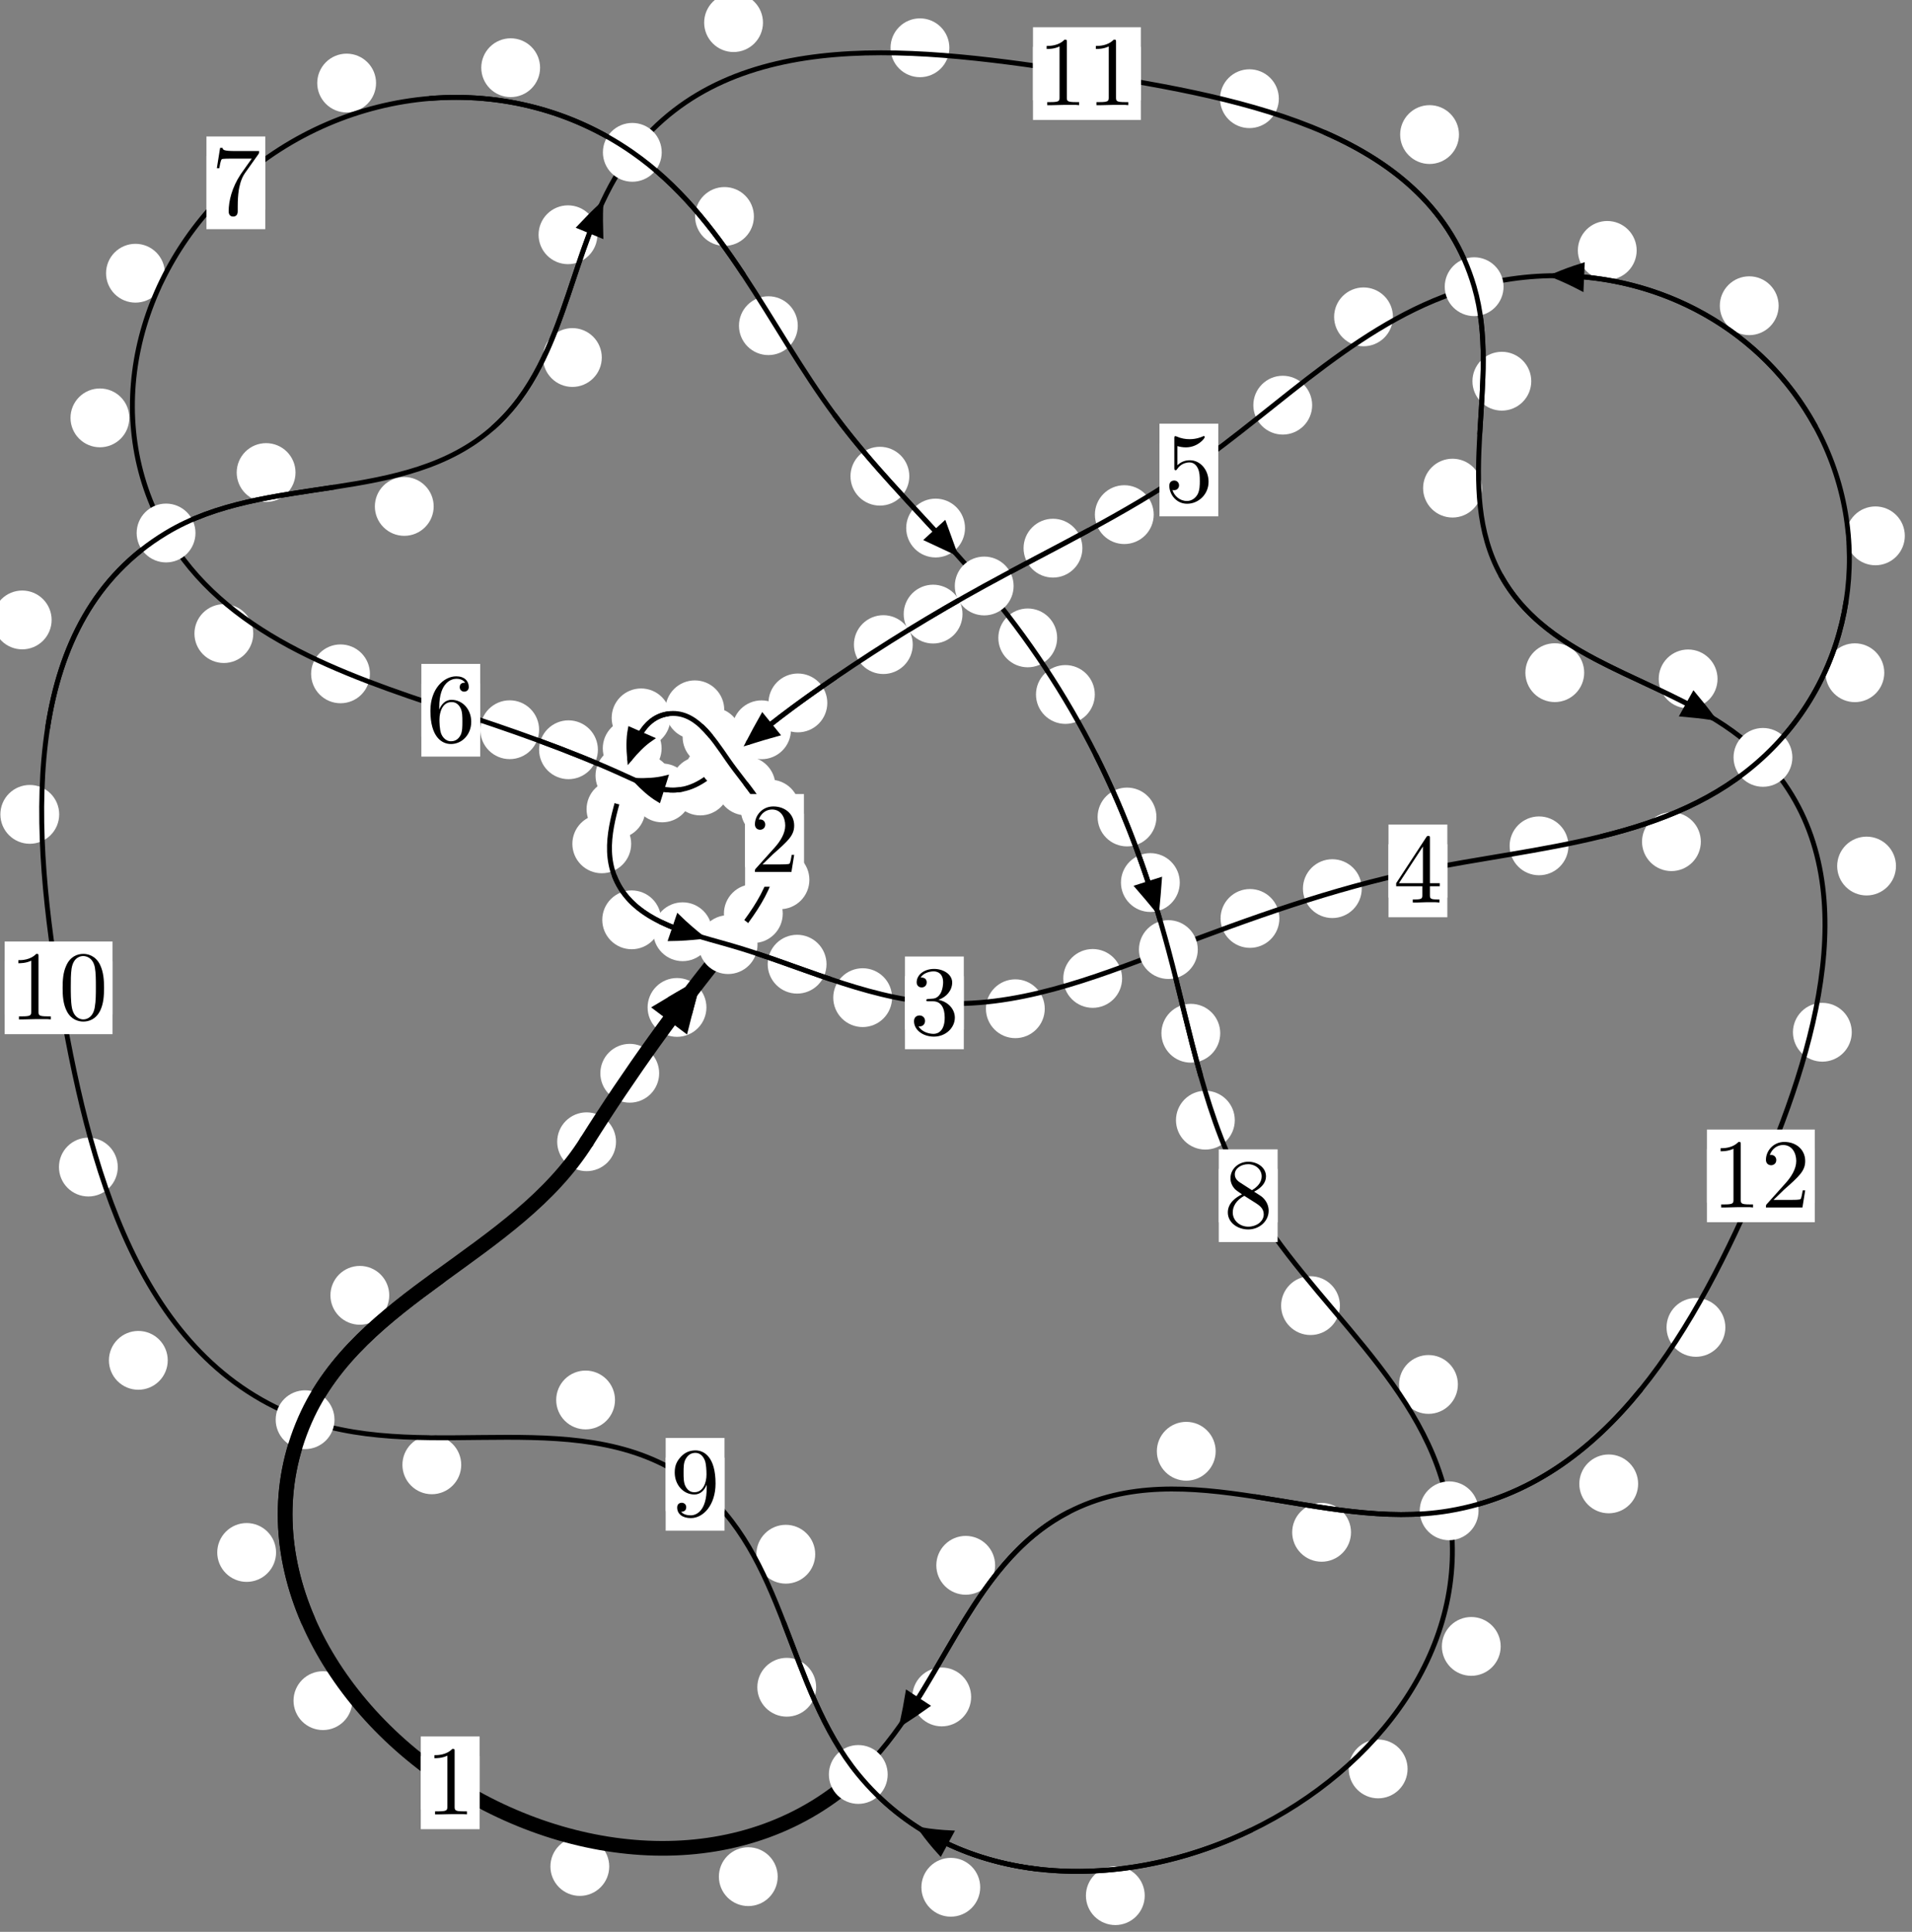 <?xml version="1.0"?>
<!-- Created by MetaPost 1.999 on 2021.07.06:0010 -->
<svg version="1.1" xmlns="http://www.w3.org/2000/svg" xmlns:xlink="http://www.w3.org/1999/xlink" width="194.323" height="196.328" viewBox="0 0 194.323 196.328">
<rect x="0" y="0" width="194.323" height="196.328" fill="#808080" stroke="none"/>
<!-- Original BoundingBox: -74.730148 -99.638138 119.592682 96.689575 -->
  <defs>
    <g transform="scale(0.01,0.01)" id="GLYPHcmr10_48">
      <path style="fill-rule: evenodd;" d="M460 -320C460 -400,455 -480,420 -554C374 -650,292 -666,250 -666C190 -666,117 -640,76 -547C44 -478,39 -400,39 -320C39 -245,43 -155,84 -79C127 2,200 22,249 22C303 22,379 1,423 -94C455 -163,460 -241,460 -320M249 -0C210 -0,151 -25,133 -121C122 -181,122 -273,122 -332C122 -396,122 -462,130 -516C149 -635,224 -644,249 -644C282 -644,348 -626,367 -527C377 -471,377 -395,377 -332C377 -257,377 -189,366 -125C351 -30,294 -0,249 -0"></path>
    </g>
    <g transform="scale(0.01,0.01)" id="GLYPHcmr10_49">
      <path style="fill-rule: evenodd;" d="M294 -640C294 -664,294 -666,271 -666C209 -602,121 -602,89 -602L89 -571C109 -571,168 -571,220 -597L220 -79C220 -43,217 -31,127 -31L95 -31L95 -0L257 -0L130 -3L217 -3L257 -3L297 -3L384 -3L419 -0L419 -31L387 -31C297 -31,294 -42,294 -79"></path>
    </g>
    <g transform="scale(0.01,0.01)" id="GLYPHcmr10_50">
      <path style="fill-rule: evenodd;" d="M127 -77L233 -180C389 -318,449 -372,449 -472C449 -586,359 -666,237 -666C124 -666,50 -574,50 -485C50 -429,100 -429,103 -429C120 -429,155 -441,155 -482C155 -508,137 -534,102 -534C94 -534,92 -534,89 -533C112 -598,166 -635,224 -635C315 -635,358 -554,358 -472C358 -392,308 -313,253 -251L61 -37C50 -26,50 -24,50 -0L421 -0L449 -174L424 -174C419 -144,412 -100,402 -85C395 -77,329 -77,307 -77"></path>
    </g>
    <g transform="scale(0.01,0.01)" id="GLYPHcmr10_51">
      <path style="fill-rule: evenodd;" d="M290 -352C372 -379,430 -449,430 -528C430 -610,342 -666,246 -666C145 -666,69 -606,69 -530C69 -497,91 -478,120 -478C151 -478,171 -500,171 -529C171 -579,124 -579,109 -579C140 -628,206 -641,242 -641C283 -641,338 -619,338 -529C338 -517,336 -459,310 -415C280 -367,246 -364,221 -363C213 -362,189 -360,182 -360C174 -359,167 -358,167 -348C167 -337,174 -337,191 -337L235 -337C317 -337,354 -269,354 -171C354 -35,285 -6,241 -6C198 -6,123 -23,88 -82C123 -77,154 -99,154 -137C154 -173,127 -193,98 -193C74 -193,42 -179,42 -135C42 -44,135 22,244 22C366 22,457 -69,457 -171C457 -253,394 -331,290 -352"></path>
    </g>
    <g transform="scale(0.01,0.01)" id="GLYPHcmr10_52">
      <path style="fill-rule: evenodd;" d="M294 -165L294 -78C294 -42,292 -31,218 -31L197 -31L197 -0L332 -0L238 -3L290 -3L332 -3L374 -3L427 -3L468 -0L468 -31L447 -31C373 -31,371 -42,371 -78L371 -165L471 -165L471 -196L371 -196L371 -651C371 -671,371 -677,355 -677C346 -677,343 -677,335 -665L28 -196L28 -165M300 -196L56 -196L300 -569"></path>
    </g>
    <g transform="scale(0.01,0.01)" id="GLYPHcmr10_53">
      <path style="fill-rule: evenodd;" d="M449 -201C449 -320,367 -420,259 -420C211 -420,168 -404,132 -369L132 -564C152 -558,185 -551,217 -551C340 -551,410 -642,410 -655C410 -661,407 -666,400 -666C399 -666,397 -666,392 -663C372 -654,323 -634,256 -634C216 -634,170 -641,123 -662C115 -665,113 -665,111 -665C101 -665,101 -657,101 -641L101 -345C101 -327,101 -319,115 -319C122 -319,124 -322,128 -328C139 -344,176 -398,257 -398C309 -398,334 -352,342 -334C358 -297,360 -258,360 -208C360 -173,360 -113,336 -71C312 -32,275 -6,229 -6C156 -6,99 -59,82 -118C85 -117,88 -116,99 -116C132 -116,149 -141,149 -165C149 -189,132 -214,99 -214C85 -214,50 -207,50 -161C50 -75,119 22,231 22C347 22,449 -74,449 -201"></path>
    </g>
    <g transform="scale(0.01,0.01)" id="GLYPHcmr10_54">
      <path style="fill-rule: evenodd;" d="M132 -328L132 -352C132 -605,256 -641,307 -641C331 -641,373 -635,395 -601C380 -601,340 -601,340 -556C340 -525,364 -510,386 -510C402 -510,432 -519,432 -558C432 -618,388 -666,305 -666C177 -666,42 -537,42 -316C42 -49,158 22,251 22C362 22,457 -72,457 -204C457 -331,368 -427,257 -427C189 -427,152 -376,132 -328M251 -6C188 -6,158 -66,152 -81C134 -128,134 -208,134 -226C134 -304,166 -404,256 -404C272 -404,318 -404,349 -342C367 -305,367 -254,367 -205C367 -157,367 -107,350 -71C320 -11,274 -6,251 -6"></path>
    </g>
    <g transform="scale(0.01,0.01)" id="GLYPHcmr10_55">
      <path style="fill-rule: evenodd;" d="M476 -609C485 -621,485 -623,485 -644L242 -644C120 -644,118 -657,114 -676L89 -676L56 -470L81 -470C84 -486,93 -549,106 -561C113 -567,191 -567,204 -567L411 -567C400 -551,321 -442,299 -409C209 -274,176 -135,176 -33C176 -23,176 22,222 22C268 22,268 -23,268 -33L268 -84C268 -139,271 -194,279 -248C283 -271,297 -357,341 -419"></path>
    </g>
    <g transform="scale(0.01,0.01)" id="GLYPHcmr10_56">
      <path style="fill-rule: evenodd;" d="M163 -457C117 -487,113 -521,113 -538C113 -599,178 -641,249 -641C322 -641,386 -589,386 -517C386 -460,347 -412,287 -377M309 -362C381 -399,430 -451,430 -517C430 -609,341 -666,250 -666C150 -666,69 -592,69 -499C69 -481,71 -436,113 -389C124 -377,161 -352,186 -335C128 -306,42 -250,42 -151C42 -45,144 22,249 22C362 22,457 -61,457 -168C457 -204,446 -249,408 -291C389 -312,373 -322,309 -362M209 -320L332 -242C360 -223,407 -193,407 -132C407 -58,332 -6,250 -6C164 -6,92 -68,92 -151C92 -209,124 -273,209 -320"></path>
    </g>
    <g transform="scale(0.01,0.01)" id="GLYPHcmr10_57">
      <path style="fill-rule: evenodd;" d="M367 -318L367 -286C367 -52,263 -6,205 -6C188 -6,134 -8,107 -42C151 -42,159 -71,159 -88C159 -119,135 -134,113 -134C97 -134,67 -125,67 -86C67 -19,121 22,206 22C335 22,457 -114,457 -329C457 -598,342 -666,253 -666C198 -666,149 -648,106 -603C65 -558,42 -516,42 -441C42 -316,130 -218,242 -218C303 -218,344 -260,367 -318M243 -241C227 -241,181 -241,150 -304C132 -341,132 -391,132 -440C132 -494,132 -541,153 -578C180 -628,218 -641,253 -641C299 -641,332 -607,349 -562C361 -530,365 -467,365 -421C365 -338,331 -241,243 -241"></path>
    </g>
  </defs>
  <path d="M66.993 109.072C66.993 108.28,66.678 107.519,66.118 106.959C65.557 106.398,64.797 106.084,64.004 106.084C63.212 106.084,62.452 106.398,61.891 106.959C61.331 107.519,61.016 108.28,61.016 109.072C61.016 109.865,61.331 110.625,61.891 111.186C62.452 111.746,63.212 112.061,64.004 112.061C64.797 112.061,65.557 111.746,66.118 111.186C66.678 110.625,66.993 109.865,66.993 109.072Z" style="fill: rgb(100%,100%,100%);stroke: none;"></path>
  <path d="M62.607 116.034C62.607 115.241,62.292 114.481,61.731 113.92C61.171 113.36,60.411 113.045,59.618 113.045C58.825 113.045,58.065 113.36,57.505 113.92C56.944 114.481,56.629 115.241,56.629 116.034C56.629 116.826,56.944 117.586,57.505 118.147C58.065 118.707,58.825 119.022,59.618 119.022C60.411 119.022,61.171 118.707,61.731 118.147C62.292 117.586,62.607 116.826,62.607 116.034Z" style="fill: rgb(100%,100%,100%);stroke: none;"></path>
  <path d="M79.553 92.849C79.553 92.056,79.238 91.296,78.677 90.735C78.117 90.175,77.357 89.86,76.564 89.86C75.771 89.86,75.011 90.175,74.451 90.735C73.89 91.296,73.575 92.056,73.575 92.849C73.575 93.641,73.89 94.401,74.451 94.962C75.011 95.522,75.771 95.837,76.564 95.837C77.357 95.837,78.117 95.522,78.677 94.962C79.238 94.401,79.553 93.641,79.553 92.849Z" style="fill: rgb(100%,100%,100%);stroke: none;"></path>
  <path d="M71.796 102.382C71.796 101.59,71.481 100.829,70.92 100.269C70.36 99.708,69.6 99.394,68.807 99.394C68.014 99.394,67.254 99.708,66.694 100.269C66.133 100.829,65.818 101.59,65.818 102.382C65.818 103.175,66.133 103.935,66.694 104.496C67.254 105.056,68.014 105.371,68.807 105.371C69.6 105.371,70.36 105.056,70.92 104.496C71.481 103.935,71.796 103.175,71.796 102.382Z" style="fill: rgb(100%,100%,100%);stroke: none;"></path>
  <path d="M81.263 82.224C81.263 81.432,80.948 80.672,80.387 80.111C79.827 79.551,79.067 79.236,78.274 79.236C77.481 79.236,76.721 79.551,76.161 80.111C75.6 80.672,75.285 81.432,75.285 82.224C75.285 83.017,75.6 83.777,76.161 84.338C76.721 84.898,77.481 85.213,78.274 85.213C79.067 85.213,79.827 84.898,80.387 84.338C80.948 83.777,81.263 83.017,81.263 82.224Z" style="fill: rgb(100%,100%,100%);stroke: none;"></path>
  <path d="M82.26 89.412C82.26 88.62,81.945 87.859,81.385 87.299C80.824 86.738,80.064 86.424,79.271 86.424C78.479 86.424,77.719 86.738,77.158 87.299C76.598 87.859,76.283 88.62,76.283 89.412C76.283 90.205,76.598 90.965,77.158 91.526C77.719 92.086,78.479 92.401,79.271 92.401C80.064 92.401,80.824 92.086,81.385 91.526C81.945 90.965,82.26 90.205,82.26 89.412Z" style="fill: rgb(100%,100%,100%);stroke: none;"></path>
  <path d="M75.354 74.888C75.354 74.096,75.04 73.336,74.479 72.775C73.919 72.215,73.158 71.9,72.366 71.9C71.573 71.9,70.813 72.215,70.252 72.775C69.692 73.336,69.377 74.096,69.377 74.888C69.377 75.681,69.692 76.441,70.252 77.002C70.813 77.562,71.573 77.877,72.366 77.877C73.158 77.877,73.919 77.562,74.479 77.002C75.04 76.441,75.354 75.681,75.354 74.888Z" style="fill: rgb(100%,100%,100%);stroke: none;"></path>
  <path d="M78.807 79.872C78.807 79.079,78.492 78.319,77.932 77.758C77.371 77.198,76.611 76.883,75.819 76.883C75.026 76.883,74.266 77.198,73.705 77.758C73.145 78.319,72.83 79.079,72.83 79.872C72.83 80.664,73.145 81.425,73.705 81.985C74.266 82.546,75.026 82.861,75.819 82.861C76.611 82.861,77.371 82.546,77.932 81.985C78.492 81.425,78.807 80.664,78.807 79.872Z" style="fill: rgb(100%,100%,100%);stroke: none;"></path>
  <path d="M68.143 72.956C68.143 72.163,67.829 71.403,67.268 70.842C66.708 70.282,65.947 69.967,65.155 69.967C64.362 69.967,63.602 70.282,63.041 70.842C62.481 71.403,62.166 72.163,62.166 72.956C62.166 73.748,62.481 74.508,63.041 75.069C63.602 75.629,64.362 75.944,65.155 75.944C65.947 75.944,66.708 75.629,67.268 75.069C67.829 74.508,68.143 73.748,68.143 72.956Z" style="fill: rgb(100%,100%,100%);stroke: none;"></path>
  <path d="M73.607 72.136C73.607 71.343,73.292 70.583,72.731 70.022C72.171 69.462,71.411 69.147,70.618 69.147C69.825 69.147,69.065 69.462,68.505 70.022C67.944 70.583,67.629 71.343,67.629 72.136C67.629 72.928,67.944 73.688,68.505 74.249C69.065 74.809,69.825 75.124,70.618 75.124C71.411 75.124,72.171 74.809,72.731 74.249C73.292 73.688,73.607 72.928,73.607 72.136Z" style="fill: rgb(100%,100%,100%);stroke: none;"></path>
  <path d="M65.593 82.235C65.593 81.442,65.278 80.682,64.717 80.121C64.157 79.561,63.397 79.246,62.604 79.246C61.811 79.246,61.051 79.561,60.491 80.121C59.93 80.682,59.615 81.442,59.615 82.235C59.615 83.027,59.93 83.788,60.491 84.348C61.051 84.908,61.811 85.223,62.604 85.223C63.397 85.223,64.157 84.908,64.717 84.348C65.278 83.788,65.593 83.027,65.593 82.235Z" style="fill: rgb(100%,100%,100%);stroke: none;"></path>
  <path d="M67.24 76.05C67.24 75.258,66.925 74.498,66.365 73.937C65.804 73.377,65.044 73.062,64.252 73.062C63.459 73.062,62.699 73.377,62.138 73.937C61.578 74.498,61.263 75.258,61.263 76.05C61.263 76.843,61.578 77.603,62.138 78.164C62.699 78.724,63.459 79.039,64.252 79.039C65.044 79.039,65.804 78.724,66.365 78.164C66.925 77.603,67.24 76.843,67.24 76.05Z" style="fill: rgb(100%,100%,100%);stroke: none;"></path>
  <path d="M67.188 93.481C67.188 92.688,66.873 91.928,66.313 91.367C65.752 90.807,64.992 90.492,64.199 90.492C63.407 90.492,62.647 90.807,62.086 91.367C61.526 91.928,61.211 92.688,61.211 93.481C61.211 94.273,61.526 95.034,62.086 95.594C62.647 96.154,63.407 96.469,64.199 96.469C64.992 96.469,65.752 96.154,66.313 95.594C66.873 95.034,67.188 94.273,67.188 93.481Z" style="fill: rgb(100%,100%,100%);stroke: none;"></path>
  <path d="M64.148 85.757C64.148 84.964,63.833 84.204,63.273 83.644C62.712 83.083,61.952 82.768,61.16 82.768C60.367 82.768,59.607 83.083,59.046 83.644C58.486 84.204,58.171 84.964,58.171 85.757C58.171 86.55,58.486 87.31,59.046 87.87C59.607 88.431,60.367 88.746,61.16 88.746C61.952 88.746,62.712 88.431,63.273 87.87C63.833 87.31,64.148 86.55,64.148 85.757Z" style="fill: rgb(100%,100%,100%);stroke: none;"></path>
  <path d="M84.002 97.988C84.002 97.195,83.687 96.435,83.126 95.875C82.566 95.314,81.806 94.999,81.013 94.999C80.22 94.999,79.46 95.314,78.9 95.875C78.339 96.435,78.024 97.195,78.024 97.988C78.024 98.781,78.339 99.541,78.9 100.101C79.46 100.662,80.22 100.977,81.013 100.977C81.806 100.977,82.566 100.662,83.126 100.101C83.687 99.541,84.002 98.781,84.002 97.988Z" style="fill: rgb(100%,100%,100%);stroke: none;"></path>
  <path d="M72.368 94.69C72.368 93.897,72.053 93.137,71.493 92.577C70.932 92.016,70.172 91.701,69.379 91.701C68.587 91.701,67.826 92.016,67.266 92.577C66.706 93.137,66.391 93.897,66.391 94.69C66.391 95.483,66.706 96.243,67.266 96.803C67.826 97.364,68.587 97.679,69.379 97.679C70.172 97.679,70.932 97.364,71.493 96.803C72.053 96.243,72.368 95.483,72.368 94.69Z" style="fill: rgb(100%,100%,100%);stroke: none;"></path>
  <path d="M106.181 102.516C106.181 101.723,105.866 100.963,105.305 100.403C104.745 99.842,103.985 99.527,103.192 99.527C102.399 99.527,101.639 99.842,101.079 100.403C100.518 100.963,100.203 101.723,100.203 102.516C100.203 103.309,100.518 104.069,101.079 104.629C101.639 105.19,102.399 105.505,103.192 105.505C103.985 105.505,104.745 105.19,105.305 104.629C105.866 104.069,106.181 103.309,106.181 102.516Z" style="fill: rgb(100%,100%,100%);stroke: none;"></path>
  <path d="M90.665 101.389C90.665 100.596,90.35 99.836,89.789 99.275C89.229 98.715,88.469 98.4,87.676 98.4C86.883 98.4,86.123 98.715,85.563 99.275C85.002 99.836,84.687 100.596,84.687 101.389C84.687 102.181,85.002 102.942,85.563 103.502C86.123 104.063,86.883 104.378,87.676 104.378C88.469 104.378,89.229 104.063,89.789 103.502C90.35 102.942,90.665 102.181,90.665 101.389Z" style="fill: rgb(100%,100%,100%);stroke: none;"></path>
  <path d="M130.028 93.339C130.028 92.546,129.713 91.786,129.152 91.226C128.592 90.665,127.832 90.35,127.039 90.35C126.246 90.35,125.486 90.665,124.926 91.226C124.365 91.786,124.05 92.546,124.05 93.339C124.05 94.132,124.365 94.892,124.926 95.452C125.486 96.013,126.246 96.328,127.039 96.328C127.832 96.328,128.592 96.013,129.152 95.452C129.713 94.892,130.028 94.132,130.028 93.339Z" style="fill: rgb(100%,100%,100%);stroke: none;"></path>
  <path d="M114.043 99.435C114.043 98.643,113.728 97.883,113.168 97.322C112.607 96.762,111.847 96.447,111.054 96.447C110.262 96.447,109.502 96.762,108.941 97.322C108.381 97.883,108.066 98.643,108.066 99.435C108.066 100.228,108.381 100.988,108.941 101.549C109.502 102.109,110.262 102.424,111.054 102.424C111.847 102.424,112.607 102.109,113.168 101.549C113.728 100.988,114.043 100.228,114.043 99.435Z" style="fill: rgb(100%,100%,100%);stroke: none;"></path>
  <path d="M159.407 85.961C159.407 85.168,159.092 84.408,158.531 83.848C157.971 83.287,157.211 82.972,156.418 82.972C155.625 82.972,154.865 83.287,154.305 83.848C153.744 84.408,153.429 85.168,153.429 85.961C153.429 86.754,153.744 87.514,154.305 88.074C154.865 88.635,155.625 88.95,156.418 88.95C157.211 88.95,157.971 88.635,158.531 88.074C159.092 87.514,159.407 86.754,159.407 85.961Z" style="fill: rgb(100%,100%,100%);stroke: none;"></path>
  <path d="M138.399 90.31C138.399 89.517,138.084 88.757,137.524 88.196C136.963 87.636,136.203 87.321,135.41 87.321C134.618 87.321,133.858 87.636,133.297 88.196C132.737 88.757,132.422 89.517,132.422 90.31C132.422 91.102,132.737 91.862,133.297 92.423C133.858 92.983,134.618 93.298,135.41 93.298C136.203 93.298,136.963 92.983,137.524 92.423C138.084 91.862,138.399 91.102,138.399 90.31Z" style="fill: rgb(100%,100%,100%);stroke: none;"></path>
  <path d="M191.505 68.368C191.505 67.575,191.19 66.815,190.63 66.254C190.069 65.694,189.309 65.379,188.516 65.379C187.724 65.379,186.963 65.694,186.403 66.254C185.842 66.815,185.528 67.575,185.528 68.368C185.528 69.16,185.842 69.921,186.403 70.481C186.963 71.042,187.724 71.357,188.516 71.357C189.309 71.357,190.069 71.042,190.63 70.481C191.19 69.921,191.505 69.16,191.505 68.368Z" style="fill: rgb(100%,100%,100%);stroke: none;"></path>
  <path d="M172.862 85.537C172.862 84.745,172.547 83.985,171.987 83.424C171.426 82.864,170.666 82.549,169.874 82.549C169.081 82.549,168.321 82.864,167.76 83.424C167.2 83.985,166.885 84.745,166.885 85.537C166.885 86.33,167.2 87.09,167.76 87.651C168.321 88.211,169.081 88.526,169.874 88.526C170.666 88.526,171.426 88.211,171.987 87.651C172.547 87.09,172.862 86.33,172.862 85.537Z" style="fill: rgb(100%,100%,100%);stroke: none;"></path>
  <path d="M180.768 31.07C180.768 30.277,180.453 29.517,179.893 28.957C179.332 28.396,178.572 28.081,177.78 28.081C176.987 28.081,176.227 28.396,175.666 28.957C175.106 29.517,174.791 30.277,174.791 31.07C174.791 31.863,175.106 32.623,175.666 33.183C176.227 33.744,176.987 34.059,177.78 34.059C178.572 34.059,179.332 33.744,179.893 33.183C180.453 32.623,180.768 31.863,180.768 31.07Z" style="fill: rgb(100%,100%,100%);stroke: none;"></path>
  <path d="M193.593 54.457C193.593 53.664,193.278 52.904,192.717 52.344C192.157 51.783,191.397 51.468,190.604 51.468C189.811 51.468,189.051 51.783,188.491 52.344C187.93 52.904,187.615 53.664,187.615 54.457C187.615 55.25,187.93 56.01,188.491 56.57C189.051 57.131,189.811 57.446,190.604 57.446C191.397 57.446,192.157 57.131,192.717 56.57C193.278 56.01,193.593 55.25,193.593 54.457Z" style="fill: rgb(100%,100%,100%);stroke: none;"></path>
  <path d="M141.569 32.201C141.569 31.408,141.254 30.648,140.694 30.088C140.133 29.527,139.373 29.212,138.58 29.212C137.788 29.212,137.028 29.527,136.467 30.088C135.907 30.648,135.592 31.408,135.592 32.201C135.592 32.994,135.907 33.754,136.467 34.314C137.028 34.875,137.788 35.19,138.58 35.19C139.373 35.19,140.133 34.875,140.694 34.314C141.254 33.754,141.569 32.994,141.569 32.201Z" style="fill: rgb(100%,100%,100%);stroke: none;"></path>
  <path d="M166.34 25.448C166.34 24.655,166.025 23.895,165.465 23.335C164.904 22.774,164.144 22.459,163.351 22.459C162.559 22.459,161.799 22.774,161.238 23.335C160.678 23.895,160.363 24.655,160.363 25.448C160.363 26.241,160.678 27.001,161.238 27.561C161.799 28.122,162.559 28.437,163.351 28.437C164.144 28.437,164.904 28.122,165.465 27.561C166.025 27.001,166.34 26.241,166.34 25.448Z" style="fill: rgb(100%,100%,100%);stroke: none;"></path>
  <path d="M117.255 52.301C117.255 51.508,116.94 50.748,116.379 50.188C115.819 49.627,115.059 49.312,114.266 49.312C113.473 49.312,112.713 49.627,112.153 50.188C111.592 50.748,111.277 51.508,111.277 52.301C111.277 53.094,111.592 53.854,112.153 54.414C112.713 54.975,113.473 55.29,114.266 55.29C115.059 55.29,115.819 54.975,116.379 54.414C116.94 53.854,117.255 53.094,117.255 52.301Z" style="fill: rgb(100%,100%,100%);stroke: none;"></path>
  <path d="M133.359 41.176C133.359 40.384,133.044 39.623,132.483 39.063C131.923 38.502,131.163 38.188,130.37 38.188C129.577 38.188,128.817 38.502,128.257 39.063C127.696 39.623,127.381 40.384,127.381 41.176C127.381 41.969,127.696 42.729,128.257 43.29C128.817 43.85,129.577 44.165,130.37 44.165C131.163 44.165,131.923 43.85,132.483 43.29C133.044 42.729,133.359 41.969,133.359 41.176Z" style="fill: rgb(100%,100%,100%);stroke: none;"></path>
  <path d="M97.823 62.409C97.823 61.617,97.508 60.857,96.947 60.296C96.387 59.736,95.627 59.421,94.834 59.421C94.041 59.421,93.281 59.736,92.721 60.296C92.16 60.857,91.845 61.617,91.845 62.409C91.845 63.202,92.16 63.962,92.721 64.523C93.281 65.083,94.041 65.398,94.834 65.398C95.627 65.398,96.387 65.083,96.947 64.523C97.508 63.962,97.823 63.202,97.823 62.409Z" style="fill: rgb(100%,100%,100%);stroke: none;"></path>
  <path d="M110.007 55.709C110.007 54.916,109.692 54.156,109.131 53.596C108.571 53.035,107.811 52.72,107.018 52.72C106.225 52.72,105.465 53.035,104.905 53.596C104.344 54.156,104.029 54.916,104.029 55.709C104.029 56.502,104.344 57.262,104.905 57.822C105.465 58.383,106.225 58.698,107.018 58.698C107.811 58.698,108.571 58.383,109.131 57.822C109.692 57.262,110.007 56.502,110.007 55.709Z" style="fill: rgb(100%,100%,100%);stroke: none;"></path>
  <path d="M84.081 71.436C84.081 70.644,83.766 69.884,83.205 69.323C82.645 68.763,81.885 68.448,81.092 68.448C80.299 68.448,79.539 68.763,78.979 69.323C78.418 69.884,78.103 70.644,78.103 71.436C78.103 72.229,78.418 72.989,78.979 73.55C79.539 74.11,80.299 74.425,81.092 74.425C81.885 74.425,82.645 74.11,83.205 73.55C83.766 72.989,84.081 72.229,84.081 71.436Z" style="fill: rgb(100%,100%,100%);stroke: none;"></path>
  <path d="M92.766 65.51C92.766 64.717,92.451 63.957,91.89 63.397C91.33 62.836,90.57 62.521,89.777 62.521C88.984 62.521,88.224 62.836,87.664 63.397C87.103 63.957,86.788 64.717,86.788 65.51C86.788 66.303,87.103 67.063,87.664 67.623C88.224 68.184,88.984 68.499,89.777 68.499C90.57 68.499,91.33 68.184,91.89 67.623C92.451 67.063,92.766 66.303,92.766 65.51Z" style="fill: rgb(100%,100%,100%);stroke: none;"></path>
  <path d="M75.588 78.517C75.588 77.724,75.273 76.964,74.713 76.403C74.152 75.843,73.392 75.528,72.599 75.528C71.807 75.528,71.046 75.843,70.486 76.403C69.925 76.964,69.61 77.724,69.61 78.517C69.61 79.309,69.925 80.069,70.486 80.63C71.046 81.19,71.807 81.505,72.599 81.505C73.392 81.505,74.152 81.19,74.713 80.63C75.273 80.069,75.588 79.309,75.588 78.517Z" style="fill: rgb(100%,100%,100%);stroke: none;"></path>
  <path d="M80.387 74.167C80.387 73.374,80.073 72.614,79.512 72.054C78.952 71.493,78.191 71.178,77.399 71.178C76.606 71.178,75.846 71.493,75.285 72.054C74.725 72.614,74.41 73.374,74.41 74.167C74.41 74.96,74.725 75.72,75.285 76.28C75.846 76.841,76.606 77.156,77.399 77.156C78.191 77.156,78.952 76.841,79.512 76.28C80.073 75.72,80.387 74.96,80.387 74.167Z" style="fill: rgb(100%,100%,100%);stroke: none;"></path>
  <path d="M70.287 80.582C70.287 79.789,69.972 79.029,69.412 78.468C68.851 77.908,68.091 77.593,67.298 77.593C66.506 77.593,65.745 77.908,65.185 78.468C64.624 79.029,64.31 79.789,64.31 80.582C64.31 81.374,64.624 82.135,65.185 82.695C65.745 83.255,66.506 83.57,67.298 83.57C68.091 83.57,68.851 83.255,69.412 82.695C69.972 82.135,70.287 81.374,70.287 80.582Z" style="fill: rgb(100%,100%,100%);stroke: none;"></path>
  <path d="M74.16 79.878C74.16 79.085,73.845 78.325,73.285 77.765C72.724 77.204,71.964 76.889,71.172 76.889C70.379 76.889,69.619 77.204,69.058 77.765C68.498 78.325,68.183 79.085,68.183 79.878C68.183 80.671,68.498 81.431,69.058 81.991C69.619 82.552,70.379 82.867,71.172 82.867C71.964 82.867,72.724 82.552,73.285 81.991C73.845 81.431,74.16 80.671,74.16 79.878Z" style="fill: rgb(100%,100%,100%);stroke: none;"></path>
  <path d="M60.767 76.196C60.767 75.403,60.452 74.643,59.892 74.083C59.331 73.522,58.571 73.207,57.778 73.207C56.986 73.207,56.226 73.522,55.665 74.083C55.105 74.643,54.79 75.403,54.79 76.196C54.79 76.989,55.105 77.749,55.665 78.309C56.226 78.87,56.986 79.185,57.778 79.185C58.571 79.185,59.331 78.87,59.892 78.309C60.452 77.749,60.767 76.989,60.767 76.196Z" style="fill: rgb(100%,100%,100%);stroke: none;"></path>
  <path d="M68.355 79.667C68.355 78.874,68.04 78.114,67.48 77.554C66.919 76.993,66.159 76.678,65.367 76.678C64.574 76.678,63.814 76.993,63.253 77.554C62.693 78.114,62.378 78.874,62.378 79.667C62.378 80.46,62.693 81.22,63.253 81.78C63.814 82.341,64.574 82.656,65.367 82.656C66.159 82.656,66.919 82.341,67.48 81.78C68.04 81.22,68.355 80.46,68.355 79.667Z" style="fill: rgb(100%,100%,100%);stroke: none;"></path>
  <path d="M37.597 68.481C37.597 67.688,37.282 66.928,36.722 66.367C36.161 65.807,35.401 65.492,34.608 65.492C33.816 65.492,33.055 65.807,32.495 66.367C31.934 66.928,31.62 67.688,31.62 68.481C31.62 69.273,31.934 70.034,32.495 70.594C33.055 71.155,33.816 71.469,34.608 71.469C35.401 71.469,36.161 71.155,36.722 70.594C37.282 70.034,37.597 69.273,37.597 68.481Z" style="fill: rgb(100%,100%,100%);stroke: none;"></path>
  <path d="M54.79 74.159C54.79 73.367,54.475 72.607,53.915 72.046C53.354 71.486,52.594 71.171,51.801 71.171C51.009 71.171,50.249 71.486,49.688 72.046C49.128 72.607,48.813 73.367,48.813 74.159C48.813 74.952,49.128 75.712,49.688 76.273C50.249 76.833,51.009 77.148,51.801 77.148C52.594 77.148,53.354 76.833,53.915 76.273C54.475 75.712,54.79 74.952,54.79 74.159Z" style="fill: rgb(100%,100%,100%);stroke: none;"></path>
  <path d="M13.144 42.467C13.144 41.675,12.829 40.915,12.268 40.354C11.708 39.794,10.948 39.479,10.155 39.479C9.362 39.479,8.602 39.794,8.042 40.354C7.481 40.915,7.166 41.675,7.166 42.467C7.166 43.26,7.481 44.02,8.042 44.581C8.602 45.141,9.362 45.456,10.155 45.456C10.948 45.456,11.708 45.141,12.268 44.581C12.829 44.02,13.144 43.26,13.144 42.467Z" style="fill: rgb(100%,100%,100%);stroke: none;"></path>
  <path d="M25.74 64.39C25.74 63.597,25.425 62.837,24.864 62.277C24.304 61.716,23.544 61.401,22.751 61.401C21.958 61.401,21.198 61.716,20.638 62.277C20.077 62.837,19.762 63.597,19.762 64.39C19.762 65.183,20.077 65.943,20.638 66.503C21.198 67.064,21.958 67.379,22.751 67.379C23.544 67.379,24.304 67.064,24.864 66.503C25.425 65.943,25.74 65.183,25.74 64.39Z" style="fill: rgb(100%,100%,100%);stroke: none;"></path>
  <path d="M38.22 8.441C38.22 7.649,37.905 6.889,37.344 6.328C36.784 5.768,36.024 5.453,35.231 5.453C34.438 5.453,33.678 5.768,33.118 6.328C32.557 6.889,32.242 7.649,32.242 8.441C32.242 9.234,32.557 9.994,33.118 10.555C33.678 11.115,34.438 11.43,35.231 11.43C36.024 11.43,36.784 11.115,37.344 10.555C37.905 9.994,38.22 9.234,38.22 8.441Z" style="fill: rgb(100%,100%,100%);stroke: none;"></path>
  <path d="M16.756 27.767C16.756 26.974,16.441 26.214,15.881 25.653C15.32 25.093,14.56 24.778,13.767 24.778C12.975 24.778,12.215 25.093,11.654 25.653C11.094 26.214,10.779 26.974,10.779 27.767C10.779 28.559,11.094 29.319,11.654 29.88C12.215 30.44,12.975 30.755,13.767 30.755C14.56 30.755,15.32 30.44,15.881 29.88C16.441 29.319,16.756 28.559,16.756 27.767Z" style="fill: rgb(100%,100%,100%);stroke: none;"></path>
  <path d="M76.622 21.999C76.622 21.206,76.307 20.446,75.746 19.886C75.186 19.325,74.426 19.01,73.633 19.01C72.84 19.01,72.08 19.325,71.52 19.886C70.959 20.446,70.644 21.206,70.644 21.999C70.644 22.792,70.959 23.552,71.52 24.112C72.08 24.673,72.84 24.988,73.633 24.988C74.426 24.988,75.186 24.673,75.746 24.112C76.307 23.552,76.622 22.792,76.622 21.999Z" style="fill: rgb(100%,100%,100%);stroke: none;"></path>
  <path d="M54.89 6.881C54.89 6.088,54.575 5.328,54.015 4.768C53.454 4.207,52.694 3.892,51.901 3.892C51.109 3.892,50.349 4.207,49.788 4.768C49.228 5.328,48.913 6.088,48.913 6.881C48.913 7.674,49.228 8.434,49.788 8.994C50.349 9.555,51.109 9.87,51.901 9.87C52.694 9.87,53.454 9.555,54.015 8.994C54.575 8.434,54.89 7.674,54.89 6.881Z" style="fill: rgb(100%,100%,100%);stroke: none;"></path>
  <path d="M92.416 48.395C92.416 47.603,92.101 46.842,91.54 46.282C90.98 45.722,90.219 45.407,89.427 45.407C88.634 45.407,87.874 45.722,87.313 46.282C86.753 46.842,86.438 47.603,86.438 48.395C86.438 49.188,86.753 49.948,87.313 50.509C87.874 51.069,88.634 51.384,89.427 51.384C90.219 51.384,90.98 51.069,91.54 50.509C92.101 49.948,92.416 49.188,92.416 48.395Z" style="fill: rgb(100%,100%,100%);stroke: none;"></path>
  <path d="M81.082 33.098C81.082 32.306,80.767 31.546,80.206 30.985C79.646 30.425,78.886 30.11,78.093 30.11C77.3 30.11,76.54 30.425,75.98 30.985C75.419 31.546,75.104 32.306,75.104 33.098C75.104 33.891,75.419 34.651,75.98 35.212C76.54 35.772,77.3 36.087,78.093 36.087C78.886 36.087,79.646 35.772,80.206 35.212C80.767 34.651,81.082 33.891,81.082 33.098Z" style="fill: rgb(100%,100%,100%);stroke: none;"></path>
  <path d="M107.441 64.827C107.441 64.035,107.126 63.275,106.566 62.714C106.006 62.154,105.245 61.839,104.453 61.839C103.66 61.839,102.9 62.154,102.339 62.714C101.779 63.275,101.464 64.035,101.464 64.827C101.464 65.62,101.779 66.38,102.339 66.941C102.9 67.501,103.66 67.816,104.453 67.816C105.245 67.816,106.006 67.501,106.566 66.941C107.126 66.38,107.441 65.62,107.441 64.827Z" style="fill: rgb(100%,100%,100%);stroke: none;"></path>
  <path d="M98.078 53.664C98.078 52.871,97.763 52.111,97.203 51.551C96.642 50.99,95.882 50.675,95.089 50.675C94.297 50.675,93.536 50.99,92.976 51.551C92.416 52.111,92.101 52.871,92.101 53.664C92.101 54.457,92.416 55.217,92.976 55.777C93.536 56.338,94.297 56.653,95.089 56.653C95.882 56.653,96.642 56.338,97.203 55.777C97.763 55.217,98.078 54.457,98.078 53.664Z" style="fill: rgb(100%,100%,100%);stroke: none;"></path>
  <path d="M117.532 83.03C117.532 82.237,117.217 81.477,116.656 80.916C116.096 80.356,115.336 80.041,114.543 80.041C113.75 80.041,112.99 80.356,112.43 80.916C111.869 81.477,111.554 82.237,111.554 83.03C111.554 83.822,111.869 84.583,112.43 85.143C112.99 85.704,113.75 86.018,114.543 86.018C115.336 86.018,116.096 85.704,116.656 85.143C117.217 84.583,117.532 83.822,117.532 83.03Z" style="fill: rgb(100%,100%,100%);stroke: none;"></path>
  <path d="M111.268 70.578C111.268 69.786,110.953 69.026,110.393 68.465C109.832 67.905,109.072 67.59,108.279 67.59C107.487 67.59,106.726 67.905,106.166 68.465C105.605 69.026,105.291 69.786,105.291 70.578C105.291 71.371,105.605 72.131,106.166 72.692C106.726 73.252,107.487 73.567,108.279 73.567C109.072 73.567,109.832 73.252,110.393 72.692C110.953 72.131,111.268 71.371,111.268 70.578Z" style="fill: rgb(100%,100%,100%);stroke: none;"></path>
  <path d="M124.016 105.005C124.016 104.213,123.701 103.453,123.14 102.892C122.58 102.332,121.82 102.017,121.027 102.017C120.234 102.017,119.474 102.332,118.914 102.892C118.353 103.453,118.038 104.213,118.038 105.005C118.038 105.798,118.353 106.558,118.914 107.119C119.474 107.679,120.234 107.994,121.027 107.994C121.82 107.994,122.58 107.679,123.14 107.119C123.701 106.558,124.016 105.798,124.016 105.005Z" style="fill: rgb(100%,100%,100%);stroke: none;"></path>
  <path d="M119.904 89.692C119.904 88.899,119.589 88.139,119.028 87.579C118.468 87.018,117.708 86.703,116.915 86.703C116.122 86.703,115.362 87.018,114.802 87.579C114.241 88.139,113.926 88.899,113.926 89.692C113.926 90.485,114.241 91.245,114.802 91.805C115.362 92.366,116.122 92.681,116.915 92.681C117.708 92.681,118.468 92.366,119.028 91.805C119.589 91.245,119.904 90.485,119.904 89.692Z" style="fill: rgb(100%,100%,100%);stroke: none;"></path>
  <path d="M136.181 132.687C136.181 131.895,135.866 131.135,135.306 130.574C134.746 130.014,133.985 129.699,133.193 129.699C132.4 129.699,131.64 130.014,131.079 130.574C130.519 131.135,130.204 131.895,130.204 132.687C130.204 133.48,130.519 134.24,131.079 134.801C131.64 135.361,132.4 135.676,133.193 135.676C133.985 135.676,134.746 135.361,135.306 134.801C135.866 134.24,136.181 133.48,136.181 132.687Z" style="fill: rgb(100%,100%,100%);stroke: none;"></path>
  <path d="M125.496 113.841C125.496 113.048,125.181 112.288,124.621 111.727C124.06 111.167,123.3 110.852,122.507 110.852C121.715 110.852,120.955 111.167,120.394 111.727C119.834 112.288,119.519 113.048,119.519 113.841C119.519 114.633,119.834 115.393,120.394 115.954C120.955 116.514,121.715 116.829,122.507 116.829C123.3 116.829,124.06 116.514,124.621 115.954C125.181 115.393,125.496 114.633,125.496 113.841Z" style="fill: rgb(100%,100%,100%);stroke: none;"></path>
  <path d="M152.52 167.32C152.52 166.528,152.205 165.768,151.645 165.207C151.084 164.647,150.324 164.332,149.532 164.332C148.739 164.332,147.979 164.647,147.418 165.207C146.858 165.768,146.543 166.528,146.543 167.32C146.543 168.113,146.858 168.873,147.418 169.434C147.979 169.994,148.739 170.309,149.532 170.309C150.324 170.309,151.084 169.994,151.645 169.434C152.205 168.873,152.52 168.113,152.52 167.32Z" style="fill: rgb(100%,100%,100%);stroke: none;"></path>
  <path d="M148.17 140.698C148.17 139.905,147.855 139.145,147.294 138.585C146.734 138.024,145.974 137.709,145.181 137.709C144.388 137.709,143.628 138.024,143.068 138.585C142.507 139.145,142.192 139.905,142.192 140.698C142.192 141.491,142.507 142.251,143.068 142.811C143.628 143.372,144.388 143.687,145.181 143.687C145.974 143.687,146.734 143.372,147.294 142.811C147.855 142.251,148.17 141.491,148.17 140.698Z" style="fill: rgb(100%,100%,100%);stroke: none;"></path>
  <path d="M116.342 192.649C116.342 191.857,116.027 191.097,115.467 190.536C114.906 189.976,114.146 189.661,113.354 189.661C112.561 189.661,111.801 189.976,111.24 190.536C110.68 191.097,110.365 191.857,110.365 192.649C110.365 193.442,110.68 194.202,111.24 194.763C111.801 195.323,112.561 195.638,113.354 195.638C114.146 195.638,114.906 195.323,115.467 194.763C116.027 194.202,116.342 193.442,116.342 192.649Z" style="fill: rgb(100%,100%,100%);stroke: none;"></path>
  <path d="M143.056 179.771C143.056 178.979,142.741 178.218,142.18 177.658C141.62 177.097,140.86 176.783,140.067 176.783C139.274 176.783,138.514 177.097,137.954 177.658C137.393 178.218,137.078 178.979,137.078 179.771C137.078 180.564,137.393 181.324,137.954 181.885C138.514 182.445,139.274 182.76,140.067 182.76C140.86 182.76,141.62 182.445,142.18 181.885C142.741 181.324,143.056 180.564,143.056 179.771Z" style="fill: rgb(100%,100%,100%);stroke: none;"></path>
  <path d="M82.948 171.472C82.948 170.679,82.633 169.919,82.072 169.358C81.512 168.798,80.752 168.483,79.959 168.483C79.166 168.483,78.406 168.798,77.846 169.358C77.285 169.919,76.97 170.679,76.97 171.472C76.97 172.264,77.285 173.024,77.846 173.585C78.406 174.145,79.166 174.46,79.959 174.46C80.752 174.46,81.512 174.145,82.072 173.585C82.633 173.024,82.948 172.264,82.948 171.472Z" style="fill: rgb(100%,100%,100%);stroke: none;"></path>
  <path d="M99.622 191.799C99.622 191.006,99.307 190.246,98.746 189.685C98.186 189.125,97.426 188.81,96.633 188.81C95.84 188.81,95.08 189.125,94.52 189.685C93.959 190.246,93.644 191.006,93.644 191.799C93.644 192.591,93.959 193.351,94.52 193.912C95.08 194.472,95.84 194.787,96.633 194.787C97.426 194.787,98.186 194.472,98.746 193.912C99.307 193.351,99.622 192.591,99.622 191.799Z" style="fill: rgb(100%,100%,100%);stroke: none;"></path>
  <path d="M62.505 142.276C62.505 141.484,62.19 140.723,61.63 140.163C61.069 139.603,60.309 139.288,59.517 139.288C58.724 139.288,57.964 139.603,57.403 140.163C56.843 140.723,56.528 141.484,56.528 142.276C56.528 143.069,56.843 143.829,57.403 144.39C57.964 144.95,58.724 145.265,59.517 145.265C60.309 145.265,61.069 144.95,61.63 144.39C62.19 143.829,62.505 143.069,62.505 142.276Z" style="fill: rgb(100%,100%,100%);stroke: none;"></path>
  <path d="M82.853 157.952C82.853 157.159,82.538 156.399,81.977 155.839C81.417 155.278,80.657 154.963,79.864 154.963C79.071 154.963,78.311 155.278,77.751 155.839C77.19 156.399,76.875 157.159,76.875 157.952C76.875 158.745,77.19 159.505,77.751 160.065C78.311 160.626,79.071 160.941,79.864 160.941C80.657 160.941,81.417 160.626,81.977 160.065C82.538 159.505,82.853 158.745,82.853 157.952Z" style="fill: rgb(100%,100%,100%);stroke: none;"></path>
  <path d="M17.048 138.249C17.048 137.456,16.733 136.696,16.172 136.135C15.612 135.575,14.852 135.26,14.059 135.26C13.266 135.26,12.506 135.575,11.946 136.135C11.385 136.696,11.07 137.456,11.07 138.249C11.07 139.042,11.385 139.802,11.946 140.362C12.506 140.923,13.266 141.238,14.059 141.238C14.852 141.238,15.612 140.923,16.172 140.362C16.733 139.802,17.048 139.042,17.048 138.249Z" style="fill: rgb(100%,100%,100%);stroke: none;"></path>
  <path d="M46.876 148.866C46.876 148.073,46.562 147.313,46.001 146.752C45.441 146.192,44.68 145.877,43.888 145.877C43.095 145.877,42.335 146.192,41.774 146.752C41.214 147.313,40.899 148.073,40.899 148.866C40.899 149.658,41.214 150.419,41.774 150.979C42.335 151.54,43.095 151.854,43.888 151.854C44.68 151.854,45.441 151.54,46.001 150.979C46.562 150.419,46.876 149.658,46.876 148.866Z" style="fill: rgb(100%,100%,100%);stroke: none;"></path>
  <path d="M6.016 82.762C6.016 81.969,5.701 81.209,5.14 80.649C4.58 80.088,3.82 79.773,3.027 79.773C2.234 79.773,1.474 80.088,0.914 80.649C0.353 81.209,0.038 81.969,0.038 82.762C0.038 83.555,0.353 84.315,0.914 84.875C1.474 85.436,2.234 85.751,3.027 85.751C3.82 85.751,4.58 85.436,5.14 84.875C5.701 84.315,6.016 83.555,6.016 82.762Z" style="fill: rgb(100%,100%,100%);stroke: none;"></path>
  <path d="M11.969 118.606C11.969 117.814,11.654 117.053,11.094 116.493C10.533 115.933,9.773 115.618,8.98 115.618C8.188 115.618,7.427 115.933,6.867 116.493C6.306 117.053,5.992 117.814,5.992 118.606C5.992 119.399,6.306 120.159,6.867 120.72C7.427 121.28,8.188 121.595,8.98 121.595C9.773 121.595,10.533 121.28,11.094 120.72C11.654 120.159,11.969 119.399,11.969 118.606Z" style="fill: rgb(100%,100%,100%);stroke: none;"></path>
  <path d="M30.034 48.023C30.034 47.231,29.72 46.47,29.159 45.91C28.599 45.349,27.838 45.035,27.046 45.035C26.253 45.035,25.493 45.349,24.932 45.91C24.372 46.47,24.057 47.231,24.057 48.023C24.057 48.816,24.372 49.576,24.932 50.137C25.493 50.697,26.253 51.012,27.046 51.012C27.838 51.012,28.599 50.697,29.159 50.137C29.72 49.576,30.034 48.816,30.034 48.023Z" style="fill: rgb(100%,100%,100%);stroke: none;"></path>
  <path d="M5.247 63.003C5.247 62.21,4.932 61.45,4.372 60.89C3.811 60.329,3.051 60.014,2.259 60.014C1.466 60.014,0.706 60.329,0.145 60.89C-0.415 61.45,-0.73 62.21,-0.73 63.003C-0.73 63.796,-0.415 64.556,0.145 65.116C0.706 65.677,1.466 65.992,2.259 65.992C3.051 65.992,3.811 65.677,4.372 65.116C4.932 64.556,5.247 63.796,5.247 63.003Z" style="fill: rgb(100%,100%,100%);stroke: none;"></path>
  <path d="M61.162 36.334C61.162 35.541,60.847 34.781,60.286 34.22C59.726 33.66,58.966 33.345,58.173 33.345C57.38 33.345,56.62 33.66,56.06 34.22C55.499 34.781,55.184 35.541,55.184 36.334C55.184 37.126,55.499 37.887,56.06 38.447C56.62 39.008,57.38 39.323,58.173 39.323C58.966 39.323,59.726 39.008,60.286 38.447C60.847 37.887,61.162 37.126,61.162 36.334Z" style="fill: rgb(100%,100%,100%);stroke: none;"></path>
  <path d="M44.076 51.467C44.076 50.674,43.761 49.914,43.201 49.354C42.64 48.793,41.88 48.478,41.087 48.478C40.295 48.478,39.534 48.793,38.974 49.354C38.413 49.914,38.099 50.674,38.099 51.467C38.099 52.26,38.413 53.02,38.974 53.58C39.534 54.141,40.295 54.456,41.087 54.456C41.88 54.456,42.64 54.141,43.201 53.58C43.761 53.02,44.076 52.26,44.076 51.467Z" style="fill: rgb(100%,100%,100%);stroke: none;"></path>
  <path d="M77.544 2.299C77.544 1.506,77.229 0.746,76.668 0.186C76.108 -0.375,75.348 -0.69,74.555 -0.69C73.762 -0.69,73.002 -0.375,72.442 0.186C71.881 0.746,71.566 1.506,71.566 2.299C71.566 3.092,71.881 3.852,72.442 4.412C73.002 4.973,73.762 5.288,74.555 5.288C75.348 5.288,76.108 4.973,76.668 4.412C77.229 3.852,77.544 3.092,77.544 2.299Z" style="fill: rgb(100%,100%,100%);stroke: none;"></path>
  <path d="M60.715 23.857C60.715 23.065,60.4 22.305,59.839 21.744C59.279 21.184,58.519 20.869,57.726 20.869C56.933 20.869,56.173 21.184,55.613 21.744C55.052 22.305,54.737 23.065,54.737 23.857C54.737 24.65,55.052 25.41,55.613 25.971C56.173 26.531,56.933 26.846,57.726 26.846C58.519 26.846,59.279 26.531,59.839 25.971C60.4 25.41,60.715 24.65,60.715 23.857Z" style="fill: rgb(100%,100%,100%);stroke: none;"></path>
  <path d="M129.973 10.03C129.973 9.238,129.658 8.478,129.097 7.917C128.537 7.357,127.777 7.042,126.984 7.042C126.191 7.042,125.431 7.357,124.87 7.917C124.31 8.478,123.995 9.238,123.995 10.03C123.995 10.823,124.31 11.583,124.87 12.144C125.431 12.704,126.191 13.019,126.984 13.019C127.777 13.019,128.537 12.704,129.097 12.144C129.658 11.583,129.973 10.823,129.973 10.03Z" style="fill: rgb(100%,100%,100%);stroke: none;"></path>
  <path d="M96.486 4.855C96.486 4.063,96.172 3.302,95.611 2.742C95.051 2.181,94.29 1.866,93.498 1.866C92.705 1.866,91.945 2.181,91.384 2.742C90.824 3.302,90.509 4.063,90.509 4.855C90.509 5.648,90.824 6.408,91.384 6.969C91.945 7.529,92.705 7.844,93.498 7.844C94.29 7.844,95.051 7.529,95.611 6.969C96.172 6.408,96.486 5.648,96.486 4.855Z" style="fill: rgb(100%,100%,100%);stroke: none;"></path>
  <path d="M155.627 38.741C155.627 37.948,155.312 37.188,154.751 36.628C154.191 36.067,153.431 35.752,152.638 35.752C151.845 35.752,151.085 36.067,150.525 36.628C149.964 37.188,149.649 37.948,149.649 38.741C149.649 39.534,149.964 40.294,150.525 40.854C151.085 41.415,151.845 41.73,152.638 41.73C153.431 41.73,154.191 41.415,154.751 40.854C155.312 40.294,155.627 39.534,155.627 38.741Z" style="fill: rgb(100%,100%,100%);stroke: none;"></path>
  <path d="M148.28 13.676C148.28 12.883,147.965 12.123,147.404 11.563C146.844 11.002,146.084 10.687,145.291 10.687C144.498 10.687,143.738 11.002,143.178 11.563C142.617 12.123,142.302 12.883,142.302 13.676C142.302 14.469,142.617 15.229,143.178 15.789C143.738 16.35,144.498 16.665,145.291 16.665C146.084 16.665,146.844 16.35,147.404 15.789C147.965 15.229,148.28 14.469,148.28 13.676Z" style="fill: rgb(100%,100%,100%);stroke: none;"></path>
  <path d="M161.006 68.361C161.006 67.569,160.691 66.808,160.131 66.248C159.57 65.687,158.81 65.372,158.017 65.372C157.225 65.372,156.464 65.687,155.904 66.248C155.344 66.808,155.029 67.569,155.029 68.361C155.029 69.154,155.344 69.914,155.904 70.475C156.464 71.035,157.225 71.35,158.017 71.35C158.81 71.35,159.57 71.035,160.131 70.475C160.691 69.914,161.006 69.154,161.006 68.361Z" style="fill: rgb(100%,100%,100%);stroke: none;"></path>
  <path d="M150.612 49.607C150.612 48.814,150.297 48.054,149.737 47.494C149.176 46.933,148.416 46.618,147.624 46.618C146.831 46.618,146.071 46.933,145.51 47.494C144.95 48.054,144.635 48.814,144.635 49.607C144.635 50.4,144.95 51.16,145.51 51.72C146.071 52.281,146.831 52.596,147.624 52.596C148.416 52.596,149.176 52.281,149.737 51.72C150.297 51.16,150.612 50.4,150.612 49.607Z" style="fill: rgb(100%,100%,100%);stroke: none;"></path>
  <path d="M192.695 88.014C192.695 87.221,192.38 86.461,191.82 85.901C191.259 85.34,190.499 85.025,189.706 85.025C188.914 85.025,188.154 85.34,187.593 85.901C187.033 86.461,186.718 87.221,186.718 88.014C186.718 88.807,187.033 89.567,187.593 90.127C188.154 90.688,188.914 91.003,189.706 91.003C190.499 91.003,191.259 90.688,191.82 90.127C192.38 89.567,192.695 88.807,192.695 88.014Z" style="fill: rgb(100%,100%,100%);stroke: none;"></path>
  <path d="M174.559 68.995C174.559 68.203,174.244 67.443,173.683 66.882C173.123 66.322,172.363 66.007,171.57 66.007C170.777 66.007,170.017 66.322,169.457 66.882C168.896 67.443,168.581 68.203,168.581 68.995C168.581 69.788,168.896 70.548,169.457 71.109C170.017 71.669,170.777 71.984,171.57 71.984C172.363 71.984,173.123 71.669,173.683 71.109C174.244 70.548,174.559 69.788,174.559 68.995Z" style="fill: rgb(100%,100%,100%);stroke: none;"></path>
  <path d="M175.354 134.899C175.354 134.106,175.039 133.346,174.479 132.785C173.918 132.225,173.158 131.91,172.365 131.91C171.573 131.91,170.813 132.225,170.252 132.785C169.692 133.346,169.377 134.106,169.377 134.899C169.377 135.691,169.692 136.451,170.252 137.012C170.813 137.572,171.573 137.887,172.365 137.887C173.158 137.887,173.918 137.572,174.479 137.012C175.039 136.451,175.354 135.691,175.354 134.899Z" style="fill: rgb(100%,100%,100%);stroke: none;"></path>
  <path d="M188.201 104.905C188.201 104.113,187.886 103.353,187.326 102.792C186.765 102.232,186.005 101.917,185.212 101.917C184.42 101.917,183.66 102.232,183.099 102.792C182.539 103.353,182.224 104.113,182.224 104.905C182.224 105.698,182.539 106.458,183.099 107.019C183.66 107.579,184.42 107.894,185.212 107.894C186.005 107.894,186.765 107.579,187.326 107.019C187.886 106.458,188.201 105.698,188.201 104.905Z" style="fill: rgb(100%,100%,100%);stroke: none;"></path>
  <path d="M137.308 155.726C137.308 154.933,136.993 154.173,136.432 153.613C135.872 153.052,135.112 152.737,134.319 152.737C133.526 152.737,132.766 153.052,132.206 153.613C131.645 154.173,131.33 154.933,131.33 155.726C131.33 156.519,131.645 157.279,132.206 157.839C132.766 158.4,133.526 158.715,134.319 158.715C135.112 158.715,135.872 158.4,136.432 157.839C136.993 157.279,137.308 156.519,137.308 155.726Z" style="fill: rgb(100%,100%,100%);stroke: none;"></path>
  <path d="M166.488 150.803C166.488 150.01,166.173 149.25,165.613 148.69C165.052 148.129,164.292 147.814,163.5 147.814C162.707 147.814,161.947 148.129,161.386 148.69C160.826 149.25,160.511 150.01,160.511 150.803C160.511 151.596,160.826 152.356,161.386 152.916C161.947 153.477,162.707 153.792,163.5 153.792C164.292 153.792,165.052 153.477,165.613 152.916C166.173 152.356,166.488 151.596,166.488 150.803Z" style="fill: rgb(100%,100%,100%);stroke: none;"></path>
  <path d="M101.138 159.079C101.138 158.286,100.823 157.526,100.263 156.966C99.702 156.405,98.942 156.09,98.149 156.09C97.357 156.09,96.597 156.405,96.036 156.966C95.476 157.526,95.161 158.286,95.161 159.079C95.161 159.872,95.476 160.632,96.036 161.192C96.597 161.753,97.357 162.068,98.149 162.068C98.942 162.068,99.702 161.753,100.263 161.192C100.823 160.632,101.138 159.872,101.138 159.079Z" style="fill: rgb(100%,100%,100%);stroke: none;"></path>
  <path d="M123.553 147.488C123.553 146.695,123.238 145.935,122.677 145.375C122.117 144.814,121.357 144.499,120.564 144.499C119.771 144.499,119.011 144.814,118.451 145.375C117.89 145.935,117.575 146.695,117.575 147.488C117.575 148.281,117.89 149.041,118.451 149.601C119.011 150.162,119.771 150.477,120.564 150.477C121.357 150.477,122.117 150.162,122.677 149.601C123.238 149.041,123.553 148.281,123.553 147.488Z" style="fill: rgb(100%,100%,100%);stroke: none;"></path>
  <path d="M79.039 190.72C79.039 189.928,78.724 189.167,78.164 188.607C77.603 188.046,76.843 187.731,76.051 187.731C75.258 187.731,74.498 188.046,73.937 188.607C73.377 189.167,73.062 189.928,73.062 190.72C73.062 191.513,73.377 192.273,73.937 192.834C74.498 193.394,75.258 193.709,76.051 193.709C76.843 193.709,77.603 193.394,78.164 192.834C78.724 192.273,79.039 191.513,79.039 190.72Z" style="fill: rgb(100%,100%,100%);stroke: none;"></path>
  <path d="M98.7 172.456C98.7 171.663,98.385 170.903,97.825 170.343C97.264 169.782,96.504 169.467,95.711 169.467C94.919 169.467,94.159 169.782,93.598 170.343C93.038 170.903,92.723 171.663,92.723 172.456C92.723 173.249,93.038 174.009,93.598 174.569C94.159 175.13,94.919 175.445,95.711 175.445C96.504 175.445,97.264 175.13,97.825 174.569C98.385 174.009,98.7 173.249,98.7 172.456Z" style="fill: rgb(100%,100%,100%);stroke: none;"></path>
  <path d="M35.81 172.833C35.81 172.04,35.495 171.28,34.934 170.72C34.374 170.159,33.614 169.844,32.821 169.844C32.028 169.844,31.268 170.159,30.708 170.72C30.147 171.28,29.832 172.04,29.832 172.833C29.832 173.626,30.147 174.386,30.708 174.946C31.268 175.507,32.028 175.822,32.821 175.822C33.614 175.822,34.374 175.507,34.934 174.946C35.495 174.386,35.81 173.626,35.81 172.833Z" style="fill: rgb(100%,100%,100%);stroke: none;"></path>
  <path d="M61.918 189.686C61.918 188.893,61.603 188.133,61.042 187.573C60.482 187.012,59.722 186.697,58.929 186.697C58.136 186.697,57.376 187.012,56.816 187.573C56.255 188.133,55.94 188.893,55.94 189.686C55.94 190.479,56.255 191.239,56.816 191.799C57.376 192.36,58.136 192.675,58.929 192.675C59.722 192.675,60.482 192.36,61.042 191.799C61.603 191.239,61.918 190.479,61.918 189.686Z" style="fill: rgb(100%,100%,100%);stroke: none;"></path>
  <path d="M39.56 131.641C39.56 130.848,39.245 130.088,38.685 129.527C38.124 128.967,37.364 128.652,36.572 128.652C35.779 128.652,35.019 128.967,34.458 129.527C33.898 130.088,33.583 130.848,33.583 131.641C33.583 132.433,33.898 133.193,34.458 133.754C35.019 134.314,35.779 134.629,36.572 134.629C37.364 134.629,38.124 134.314,38.685 133.754C39.245 133.193,39.56 132.433,39.56 131.641Z" style="fill: rgb(100%,100%,100%);stroke: none;"></path>
  <path d="M28.058 157.773C28.058 156.98,27.743 156.22,27.182 155.66C26.622 155.099,25.862 154.784,25.069 154.784C24.276 154.784,23.516 155.099,22.956 155.66C22.395 156.22,22.08 156.98,22.08 157.773C22.08 158.566,22.395 159.326,22.956 159.886C23.516 160.447,24.276 160.762,25.069 160.762C25.862 160.762,26.622 160.447,27.182 159.886C27.743 159.326,28.058 158.566,28.058 157.773Z" style="fill: rgb(100%,100%,100%);stroke: none;"></path>
  <path d="M59.618 116.034C64.004 109.072,68.807 102.382,74 96C76.564 92.849,79.271 89.412,78.716 85.407C78.274 82.224,75.819 79.872,74 77.247C72.366 74.888,70.618 72.136,67.873 72.548C65.155 72.956,64.252 76.05,63.514 78.82C62.604 82.235,61.16 85.757,62.459 89.059C64.199 93.481,69.379 94.69,74 96C81.013 97.988,87.676 101.389,94.964 101.918C103.192 102.516,111.054 99.435,118.744 96.503C127.039 93.339,135.41 90.31,144.107 88.509C156.418 85.961,169.874 85.537,179.175 76.971C188.516 68.368,190.604 54.457,184.482 43.293C177.78 31.07,163.351 25.448,149.823 29.136C138.58 32.201,130.37 41.176,120.832 47.765C114.266 52.301,107.018 55.709,100.029 59.553C94.834 62.409,89.777 65.51,84.88 68.851C81.092 71.436,77.399 74.167,74 77.247C72.599 78.517,71.172 79.878,69.307 80.217C67.298 80.582,65.367 79.667,63.514 78.82C57.778 76.196,51.801 74.159,45.814 72.182C34.608 68.481,22.751 64.39,16.878 54.168C10.155 42.467,13.767 27.767,23.971 18.58C35.231 8.441,51.901 6.881,64.264 15.482C73.633 21.999,78.093 33.098,84.85 42.217C89.427 48.395,95.089 53.664,100.029 59.553C104.453 64.827,108.279 70.578,111.373 76.729C114.543 83.03,116.915 89.692,118.744 96.503C121.027 105.005,122.507 113.841,126.858 121.515C133.193 132.687,145.181 140.698,147.279 153.539C149.532 167.32,140.067 179.771,127.136 186.005C113.354 192.649,96.633 191.799,87.23 180.335C79.959 171.472,79.864 157.952,70.644 150.849C59.517 142.276,43.888 148.866,31.008 144.281C14.059 138.249,8.98 118.606,5.955 100.391C3.027 82.762,2.259 63.003,16.878 54.168C27.046 48.023,41.087 51.467,50.121 43.466C58.173 36.334,57.726 23.857,64.264 15.482C74.555 2.299,93.498 4.855,110.467 7.478C126.984 10.03,145.291 13.676,149.823 29.136C152.638 38.741,147.624 49.607,152.555 58.505C158.017 68.361,171.57 68.995,179.175 76.971C189.706 88.014,185.212 104.905,178.961 119.501C172.365 134.899,163.5 150.803,147.279 153.539C134.319 155.726,120.564 147.488,108.605 153.672C98.149 159.079,95.711 172.456,87.23 180.335C76.051 190.72,58.929 189.686,45.756 181.183C32.821 172.833,25.069 157.773,31.008 144.281C36.572 131.641,52.338 127.587,59.618 116.034" style="stroke:rgb(0%,0%,0%); stroke-width: 0.498;stroke-linecap: round;stroke-linejoin: round;stroke-miterlimit: 10;fill: none;"></path>
  <path d="M59.618 116.034C64.004 109.072,68.807 102.382,74 96" style="stroke:rgb(0%,0%,0%); stroke-width: 1.494;stroke-linecap: round;stroke-linejoin: round;stroke-miterlimit: 10;fill: none;"></path>
  <path d="M87.23 180.335C76.051 190.72,58.929 189.686,45.756 181.183C32.821 172.833,25.069 157.773,31.008 144.281C36.572 131.641,52.338 127.587,59.618 116.034" style="stroke:rgb(0%,0%,0%); stroke-width: 1.494;stroke-linecap: round;stroke-linejoin: round;stroke-miterlimit: 10;fill: none;"></path>
  <path d="M76.989 96C76.989 95.207,76.674 94.447,76.113 93.887C75.553 93.326,74.793 93.011,74 93.011C73.207 93.011,72.447 93.326,71.887 93.887C71.326 94.447,71.011 95.207,71.011 96C71.011 96.793,71.326 97.553,71.887 98.113C72.447 98.674,73.207 98.989,74 98.989C74.793 98.989,75.553 98.674,76.113 98.113C76.674 97.553,76.989 96.793,76.989 96Z" style="fill: rgb(100%,100%,100%);stroke: none;"></path>
  <path d="M67.149 93.696C69.24 94.715,71.69 95.345,74 96C77.507 96.994,80.926 98.341,84.379 99.506" style="stroke:rgb(0%,0%,0%); stroke-width: 0.498;stroke-linecap: round;stroke-linejoin: round;stroke-miterlimit: 10;fill: none;"></path>
  <path d="M66.503 78.82C66.503 78.027,66.188 77.267,65.627 76.706C65.067 76.146,64.307 75.831,63.514 75.831C62.721 75.831,61.961 76.146,61.401 76.706C60.84 77.267,60.525 78.027,60.525 78.82C60.525 79.612,60.84 80.372,61.401 80.933C61.961 81.493,62.721 81.808,63.514 81.808C64.307 81.808,65.067 81.493,65.627 80.933C66.188 80.372,66.503 79.612,66.503 78.82Z" style="fill: rgb(100%,100%,100%);stroke: none;"></path>
  <path d="M66.352 79.973C65.386 79.684,64.44 79.243,63.514 78.82C60.646 77.508,57.718 76.343,54.758 75.258" style="stroke:rgb(0%,0%,0%); stroke-width: 0.498;stroke-linecap: round;stroke-linejoin: round;stroke-miterlimit: 10;fill: none;"></path>
  <path d="M121.733 96.503C121.733 95.71,121.418 94.95,120.857 94.389C120.297 93.829,119.537 93.514,118.744 93.514C117.951 93.514,117.191 93.829,116.631 94.389C116.07 94.95,115.755 95.71,115.755 96.503C115.755 97.295,116.07 98.056,116.631 98.616C117.191 99.176,117.951 99.491,118.744 99.491C119.537 99.491,120.297 99.176,120.857 98.616C121.418 98.056,121.733 97.295,121.733 96.503Z" style="fill: rgb(100%,100%,100%);stroke: none;"></path>
  <path d="M115.561 86.425C116.779 89.729,117.829 93.097,118.744 96.503C119.885 100.754,120.826 105.089,122.026 109.32" style="stroke:rgb(0%,0%,0%); stroke-width: 0.498;stroke-linecap: round;stroke-linejoin: round;stroke-miterlimit: 10;fill: none;"></path>
  <path d="M152.811 29.136C152.811 28.343,152.497 27.583,151.936 27.023C151.376 26.462,150.615 26.147,149.823 26.147C149.03 26.147,148.27 26.462,147.709 27.023C147.149 27.583,146.834 28.343,146.834 29.136C146.834 29.929,147.149 30.689,147.709 31.249C148.27 31.81,149.03 32.125,149.823 32.125C150.615 32.125,151.376 31.81,151.936 31.249C152.497 30.689,152.811 29.929,152.811 29.136Z" style="fill: rgb(100%,100%,100%);stroke: none;"></path>
  <path d="M134.639 13.467C141.847 16.63,147.557 21.406,149.823 29.136C151.23 33.939,150.681 39.056,150.395 44.086" style="stroke:rgb(0%,0%,0%); stroke-width: 0.498;stroke-linecap: round;stroke-linejoin: round;stroke-miterlimit: 10;fill: none;"></path>
  <path d="M76.989 77.247C76.989 76.454,76.674 75.694,76.113 75.134C75.553 74.573,74.793 74.258,74 74.258C73.207 74.258,72.447 74.573,71.887 75.134C71.326 75.694,71.011 76.454,71.011 77.247C71.011 78.04,71.326 78.8,71.887 79.36C72.447 79.921,73.207 80.236,74 80.236C74.793 80.236,75.553 79.921,76.113 79.36C76.674 78.8,76.989 78.04,76.989 77.247Z" style="fill: rgb(100%,100%,100%);stroke: none;"></path>
  <path d="M76.874 81.118C75.978 79.804,74.909 78.559,74 77.247C73.183 76.068,72.337 74.79,71.353 73.858" style="stroke:rgb(0%,0%,0%); stroke-width: 0.498;stroke-linecap: round;stroke-linejoin: round;stroke-miterlimit: 10;fill: none;"></path>
  <path d="M19.867 54.168C19.867 53.375,19.552 52.615,18.991 52.055C18.431 51.494,17.671 51.179,16.878 51.179C16.085 51.179,15.325 51.494,14.765 52.055C14.204 52.615,13.889 53.375,13.889 54.168C13.889 54.961,14.204 55.721,14.765 56.281C15.325 56.842,16.085 57.157,16.878 57.157C17.671 57.157,18.431 56.842,18.991 56.281C19.552 55.721,19.867 54.961,19.867 54.168Z" style="fill: rgb(100%,100%,100%);stroke: none;"></path>
  <path d="M4.836 73.982C6.106 65.734,9.568 58.585,16.878 54.168C21.962 51.096,28.014 50.42,33.925 49.513" style="stroke:rgb(0%,0%,0%); stroke-width: 0.498;stroke-linecap: round;stroke-linejoin: round;stroke-miterlimit: 10;fill: none;"></path>
  <path d="M103.017 59.553C103.017 58.76,102.702 58,102.142 57.439C101.581 56.879,100.821 56.564,100.029 56.564C99.236 56.564,98.476 56.879,97.915 57.439C97.355 58,97.04 58.76,97.04 59.553C97.04 60.345,97.355 61.106,97.915 61.666C98.476 62.227,99.236 62.541,100.029 62.541C100.821 62.541,101.581 62.227,102.142 61.666C102.702 61.106,103.017 60.345,103.017 59.553Z" style="fill: rgb(100%,100%,100%);stroke: none;"></path>
  <path d="M110.589 53.918C107.083 55.818,103.523 57.631,100.029 59.553C97.431 60.981,94.868 62.47,92.343 64.02" style="stroke:rgb(0%,0%,0%); stroke-width: 0.498;stroke-linecap: round;stroke-linejoin: round;stroke-miterlimit: 10;fill: none;"></path>
  <path d="M150.268 153.539C150.268 152.747,149.953 151.987,149.393 151.426C148.832 150.866,148.072 150.551,147.279 150.551C146.487 150.551,145.727 150.866,145.166 151.426C144.606 151.987,144.291 152.747,144.291 153.539C144.291 154.332,144.606 155.092,145.166 155.653C145.727 156.213,146.487 156.528,147.279 156.528C148.072 156.528,148.832 156.213,149.393 155.653C149.953 155.092,150.268 154.332,150.268 153.539Z" style="fill: rgb(100%,100%,100%);stroke: none;"></path>
  <path d="M166.729 141.268C161.661 147.511,155.39 152.171,147.279 153.539C140.799 154.633,134.12 153.12,127.567 152.107" style="stroke:rgb(0%,0%,0%); stroke-width: 0.498;stroke-linecap: round;stroke-linejoin: round;stroke-miterlimit: 10;fill: none;"></path>
  <path d="M33.996 144.281C33.996 143.489,33.681 142.728,33.121 142.168C32.56 141.607,31.8 141.293,31.008 141.293C30.215 141.293,29.455 141.607,28.894 142.168C28.334 142.728,28.019 143.489,28.019 144.281C28.019 145.074,28.334 145.834,28.894 146.395C29.455 146.955,30.215 147.27,31.008 147.27C31.8 147.27,32.56 146.955,33.121 146.395C33.681 145.834,33.996 145.074,33.996 144.281Z" style="fill: rgb(100%,100%,100%);stroke: none;"></path>
  <path d="M31.304 164.66C28.492 158.165,28.038 151.027,31.008 144.281C33.79 137.961,39.122 133.787,44.669 129.75" style="stroke:rgb(0%,0%,0%); stroke-width: 1.494;stroke-linecap: round;stroke-linejoin: round;stroke-miterlimit: 10;fill: none;"></path>
  <path d="M67.253 15.482C67.253 14.689,66.938 13.929,66.378 13.368C65.817 12.808,65.057 12.493,64.264 12.493C63.472 12.493,62.711 12.808,62.151 13.368C61.59 13.929,61.276 14.689,61.276 15.482C61.276 16.274,61.59 17.034,62.151 17.595C62.711 18.155,63.472 18.47,64.264 18.47C65.057 18.47,65.817 18.155,66.378 17.595C66.938 17.034,67.253 16.274,67.253 15.482Z" style="fill: rgb(100%,100%,100%);stroke: none;"></path>
  <path d="M43.704 10.004C50.825 9.421,58.083 11.181,64.264 15.482C68.949 18.74,72.406 23.145,75.536 27.874" style="stroke:rgb(0%,0%,0%); stroke-width: 0.498;stroke-linecap: round;stroke-linejoin: round;stroke-miterlimit: 10;fill: none;"></path>
  <path d="M182.164 76.971C182.164 76.178,181.849 75.418,181.289 74.857C180.728 74.297,179.968 73.982,179.175 73.982C178.383 73.982,177.622 74.297,177.062 74.857C176.502 75.418,176.187 76.178,176.187 76.971C176.187 77.763,176.502 78.524,177.062 79.084C177.622 79.645,178.383 79.959,179.175 79.959C179.968 79.959,180.728 79.645,181.289 79.084C181.849 78.524,182.164 77.763,182.164 76.971Z" style="fill: rgb(100%,100%,100%);stroke: none;"></path>
  <path d="M162.77 84.997C168.835 83.502,174.524 81.254,179.175 76.971C183.846 72.669,186.703 67.041,187.627 61.092" style="stroke:rgb(0%,0%,0%); stroke-width: 0.498;stroke-linecap: round;stroke-linejoin: round;stroke-miterlimit: 10;fill: none;"></path>
  <path d="M90.218 180.335C90.218 179.543,89.904 178.782,89.343 178.222C88.783 177.661,88.022 177.346,87.23 177.346C86.437 177.346,85.677 177.661,85.116 178.222C84.556 178.782,84.241 179.543,84.241 180.335C84.241 181.128,84.556 181.888,85.116 182.449C85.677 183.009,86.437 183.324,87.23 183.324C88.022 183.324,88.783 183.009,89.343 182.449C89.904 181.888,90.218 181.128,90.218 180.335Z" style="fill: rgb(100%,100%,100%);stroke: none;"></path>
  <path d="M105.541 189.961C98.462 189.145,91.931 186.067,87.23 180.335C83.594 175.903,81.753 170.308,79.668 164.932" style="stroke:rgb(0%,0%,0%); stroke-width: 0.498;stroke-linecap: round;stroke-linejoin: round;stroke-miterlimit: 10;fill: none;"></path>
  <path d="M59.618 116.034C63.127 110.465,66.903 105.069,70.931 99.866" style="stroke:rgb(0%,0%,0%); stroke-width: 0.498;stroke-linecap: round;stroke-linejoin: round;stroke-miterlimit: 10;fill: none;"></path>
  <path d="M69.675 104.705C70.074 103.087,70.493 101.474,70.931 99.866C69.484 100.693,68.047 101.538,66.621 102.4Z" style="stroke:rgb(0%,0%,0%); stroke-width: 0.498;fill: rgb(0%,0%,0%);"></path>
  <path d="M59.618 116.034C63.127 110.465,66.903 105.069,70.931 99.866" style="stroke:rgb(0%,0%,0%); stroke-width: 0.498;stroke-linecap: round;stroke-linejoin: round;stroke-miterlimit: 10;fill: none;"></path>
  <path d="M70.164 102.766C70.412 101.798,70.668 100.831,70.931 99.866C70.063 100.362,69.199 100.865,68.338 101.374Z" style="stroke:rgb(0%,0%,0%); stroke-width: 0.498;fill: rgb(0%,0%,0%);"></path>
  <path d="M67.873 72.548C65.698 72.874,64.685 74.92,63.99 77.143" style="stroke:rgb(0%,0%,0%); stroke-width: 0.498;stroke-linecap: round;stroke-linejoin: round;stroke-miterlimit: 10;fill: none;"></path>
  <path d="M64.052 74.144C63.876 75.069,63.896 76.102,63.99 77.143C64.66 76.341,65.376 75.596,66.154 75.066Z" style="stroke:rgb(0%,0%,0%); stroke-width: 0.498;fill: rgb(0%,0%,0%);"></path>
  <path d="M62.459 89.059C63.851 92.596,67.445 94.078,71.193 95.2" style="stroke:rgb(0%,0%,0%); stroke-width: 0.498;stroke-linecap: round;stroke-linejoin: round;stroke-miterlimit: 10;fill: none;"></path>
  <path d="M68.199 95.389C69.182 95.379,70.187 95.302,71.193 95.2C70.409 94.561,69.644 93.905,68.942 93.216Z" style="stroke:rgb(0%,0%,0%); stroke-width: 0.498;fill: rgb(0%,0%,0%);"></path>
  <path d="M184.482 43.293C179.12 33.515,168.814 27.961,157.979 28.019" style="stroke:rgb(0%,0%,0%); stroke-width: 0.498;stroke-linecap: round;stroke-linejoin: round;stroke-miterlimit: 10;fill: none;"></path>
  <path d="M160.797 26.99C159.846 27.286,158.905 27.629,157.979 28.019C158.909 28.398,159.817 28.821,160.699 29.284Z" style="stroke:rgb(0%,0%,0%); stroke-width: 0.498;fill: rgb(0%,0%,0%);"></path>
  <path d="M84.88 68.851C81.85 70.919,78.88 73.081,76.073 75.439" style="stroke:rgb(0%,0%,0%); stroke-width: 0.498;stroke-linecap: round;stroke-linejoin: round;stroke-miterlimit: 10;fill: none;"></path>
  <path d="M77.504 72.803C77.012 73.673,76.534 74.552,76.073 75.439C77.027 75.138,77.986 74.855,78.949 74.587Z" style="stroke:rgb(0%,0%,0%); stroke-width: 0.498;fill: rgb(0%,0%,0%);"></path>
  <path d="M69.307 80.217C67.7 80.509,66.142 79.982,64.635 79.325" style="stroke:rgb(0%,0%,0%); stroke-width: 0.498;stroke-linecap: round;stroke-linejoin: round;stroke-miterlimit: 10;fill: none;"></path>
  <path d="M67.624 79.069C66.671 79.309,65.653 79.344,64.635 79.325C65.342 80.058,66.086 80.753,66.93 81.258Z" style="stroke:rgb(0%,0%,0%); stroke-width: 0.498;fill: rgb(0%,0%,0%);"></path>
  <path d="M84.85 42.217C88.511 47.16,92.868 51.52,96.993 56.082" style="stroke:rgb(0%,0%,0%); stroke-width: 0.498;stroke-linecap: round;stroke-linejoin: round;stroke-miterlimit: 10;fill: none;"></path>
  <path d="M94.274 54.813C95.182 55.232,96.089 55.653,96.993 56.082C96.657 55.14,96.313 54.201,95.967 53.262Z" style="stroke:rgb(0%,0%,0%); stroke-width: 0.498;fill: rgb(0%,0%,0%);"></path>
  <path d="M111.373 76.729C113.909 81.77,115.934 87.041,117.579 92.436" style="stroke:rgb(0%,0%,0%); stroke-width: 0.498;stroke-linecap: round;stroke-linejoin: round;stroke-miterlimit: 10;fill: none;"></path>
  <path d="M115.643 90.144C116.298 90.899,116.944 91.663,117.579 92.436C117.676 91.44,117.76 90.444,117.831 89.446Z" style="stroke:rgb(0%,0%,0%); stroke-width: 0.498;fill: rgb(0%,0%,0%);"></path>
  <path d="M127.136 186.005C116.11 191.321,103.204 191.839,93.668 185.965" style="stroke:rgb(0%,0%,0%); stroke-width: 0.498;stroke-linecap: round;stroke-linejoin: round;stroke-miterlimit: 10;fill: none;"></path>
  <path d="M96.652 186.272C95.654 186.225,94.658 186.124,93.668 185.965C94.255 186.778,94.888 187.554,95.561 188.292Z" style="stroke:rgb(0%,0%,0%); stroke-width: 0.498;fill: rgb(0%,0%,0%);"></path>
  <path d="M50.121 43.466C56.563 37.76,57.565 28.634,61.056 20.923" style="stroke:rgb(0%,0%,0%); stroke-width: 0.498;stroke-linecap: round;stroke-linejoin: round;stroke-miterlimit: 10;fill: none;"></path>
  <path d="M61.062 23.924C61.03 22.92,61.023 21.919,61.056 20.923C60.329 21.605,59.626 22.317,58.939 23.049Z" style="stroke:rgb(0%,0%,0%); stroke-width: 0.498;fill: rgb(0%,0%,0%);"></path>
  <path d="M152.555 58.505C156.925 66.39,166.473 68.373,174.011 72.934" style="stroke:rgb(0%,0%,0%); stroke-width: 0.498;stroke-linecap: round;stroke-linejoin: round;stroke-miterlimit: 10;fill: none;"></path>
  <path d="M171.031 72.589C172.032 72.674,173.027 72.784,174.011 72.934C173.421 72.132,172.796 71.351,172.148 70.583Z" style="stroke:rgb(0%,0%,0%); stroke-width: 0.498;fill: rgb(0%,0%,0%);"></path>
  <path d="M108.605 153.672C100.241 157.997,97.007 167.424,91.706 175.056" style="stroke:rgb(0%,0%,0%); stroke-width: 0.498;stroke-linecap: round;stroke-linejoin: round;stroke-miterlimit: 10;fill: none;"></path>
  <path d="M92.264 172.108C92.1 173.098,91.918 174.082,91.706 175.056C92.545 174.517,93.369 173.95,94.185 173.366Z" style="stroke:rgb(0%,0%,0%); stroke-width: 0.498;fill: rgb(0%,0%,0%);"></path>
  <path d="M42.765 183.893L48.746 183.893L48.746 176.472L42.765 176.472Z" style="fill: rgb(100%,100%,100%);stroke: none;"></path>
  <path d="M42.765 185.893L48.746 185.893L48.746 178.472L42.765 178.472Z" style="fill: rgb(100%,100%,100%);stroke: none;"></path>
  <g transform="translate(43.265 184.393)" style="fill: rgb(0%,0%,0%);">
    <use xlink:href="#GLYPHcmr10_49"></use>
  </g>
  <path d="M75.725 88.118L81.706 88.118L81.706 80.697L75.725 80.697Z" style="fill: rgb(100%,100%,100%);stroke: none;"></path>
  <path d="M75.725 90.118L81.706 90.118L81.706 82.697L75.725 82.697Z" style="fill: rgb(100%,100%,100%);stroke: none;"></path>
  <g transform="translate(76.225 88.618)" style="fill: rgb(0%,0%,0%);">
    <use xlink:href="#GLYPHcmr10_50"></use>
  </g>
  <path d="M91.974 104.629L97.955 104.629L97.955 97.208L91.974 97.208Z" style="fill: rgb(100%,100%,100%);stroke: none;"></path>
  <path d="M91.974 106.629L97.955 106.629L97.955 99.208L91.974 99.208Z" style="fill: rgb(100%,100%,100%);stroke: none;"></path>
  <g transform="translate(92.474 105.129)" style="fill: rgb(0%,0%,0%);">
    <use xlink:href="#GLYPHcmr10_51"></use>
  </g>
  <path d="M141.117 91.219L147.098 91.219L147.098 83.799L141.117 83.799Z" style="fill: rgb(100%,100%,100%);stroke: none;"></path>
  <path d="M141.117 93.219L147.098 93.219L147.098 85.799L141.117 85.799Z" style="fill: rgb(100%,100%,100%);stroke: none;"></path>
  <g transform="translate(141.617 91.719)" style="fill: rgb(0%,0%,0%);">
    <use xlink:href="#GLYPHcmr10_52"></use>
  </g>
  <path d="M117.841 50.475L123.823 50.475L123.823 43.055L117.841 43.055Z" style="fill: rgb(100%,100%,100%);stroke: none;"></path>
  <path d="M117.841 52.475L123.823 52.475L123.823 45.055L117.841 45.055Z" style="fill: rgb(100%,100%,100%);stroke: none;"></path>
  <g transform="translate(118.341 50.975)" style="fill: rgb(0%,0%,0%);">
    <use xlink:href="#GLYPHcmr10_53"></use>
  </g>
  <path d="M42.823 74.892L48.804 74.892L48.804 67.472L42.823 67.472Z" style="fill: rgb(100%,100%,100%);stroke: none;"></path>
  <path d="M42.823 76.892L48.804 76.892L48.804 69.472L42.823 69.472Z" style="fill: rgb(100%,100%,100%);stroke: none;"></path>
  <g transform="translate(43.323 75.392)" style="fill: rgb(0%,0%,0%);">
    <use xlink:href="#GLYPHcmr10_54"></use>
  </g>
  <path d="M20.98 21.29L26.961 21.29L26.961 13.87L20.98 13.87Z" style="fill: rgb(100%,100%,100%);stroke: none;"></path>
  <path d="M20.98 23.29L26.961 23.29L26.961 15.87L20.98 15.87Z" style="fill: rgb(100%,100%,100%);stroke: none;"></path>
  <g transform="translate(21.48 21.79)" style="fill: rgb(0%,0%,0%);">
    <use xlink:href="#GLYPHcmr10_55"></use>
  </g>
  <path d="M123.868 124.225L129.849 124.225L129.849 116.805L123.868 116.805Z" style="fill: rgb(100%,100%,100%);stroke: none;"></path>
  <path d="M123.868 126.225L129.849 126.225L129.849 118.805L123.868 118.805Z" style="fill: rgb(100%,100%,100%);stroke: none;"></path>
  <g transform="translate(124.368 124.725)" style="fill: rgb(0%,0%,0%);">
    <use xlink:href="#GLYPHcmr10_56"></use>
  </g>
  <path d="M67.654 153.56L73.635 153.56L73.635 146.139L67.654 146.139Z" style="fill: rgb(100%,100%,100%);stroke: none;"></path>
  <path d="M67.654 155.56L73.635 155.56L73.635 148.139L67.654 148.139Z" style="fill: rgb(100%,100%,100%);stroke: none;"></path>
  <g transform="translate(68.154 154.06)" style="fill: rgb(0%,0%,0%);">
    <use xlink:href="#GLYPHcmr10_57"></use>
  </g>
  <path d="M0.474 103.101L11.436 103.101L11.436 95.68L0.474 95.68Z" style="fill: rgb(100%,100%,100%);stroke: none;"></path>
  <path d="M0.474 105.101L11.436 105.101L11.436 97.68L0.474 97.68Z" style="fill: rgb(100%,100%,100%);stroke: none;"></path>
  <g transform="translate(0.974 103.601)" style="fill: rgb(0%,0%,0%);">
    <use xlink:href="#GLYPHcmr10_49"></use>
    <use xlink:href="#GLYPHcmr10_48" x="5"></use>
  </g>
  <path d="M104.985 10.188L115.948 10.188L115.948 2.768L104.985 2.768Z" style="fill: rgb(100%,100%,100%);stroke: none;"></path>
  <path d="M104.985 12.188L115.948 12.188L115.948 4.768L104.985 4.768Z" style="fill: rgb(100%,100%,100%);stroke: none;"></path>
  <g transform="translate(105.485 10.688)" style="fill: rgb(0%,0%,0%);">
    <use xlink:href="#GLYPHcmr10_49"></use>
    <use xlink:href="#GLYPHcmr10_49" x="5"></use>
  </g>
  <path d="M173.479 122.212L184.442 122.212L184.442 114.791L173.479 114.791Z" style="fill: rgb(100%,100%,100%);stroke: none;"></path>
  <path d="M173.479 124.212L184.442 124.212L184.442 116.791L173.479 116.791Z" style="fill: rgb(100%,100%,100%);stroke: none;"></path>
  <g transform="translate(173.979 122.712)" style="fill: rgb(0%,0%,0%);">
    <use xlink:href="#GLYPHcmr10_49"></use>
    <use xlink:href="#GLYPHcmr10_50" x="5"></use>
  </g>
</svg>
